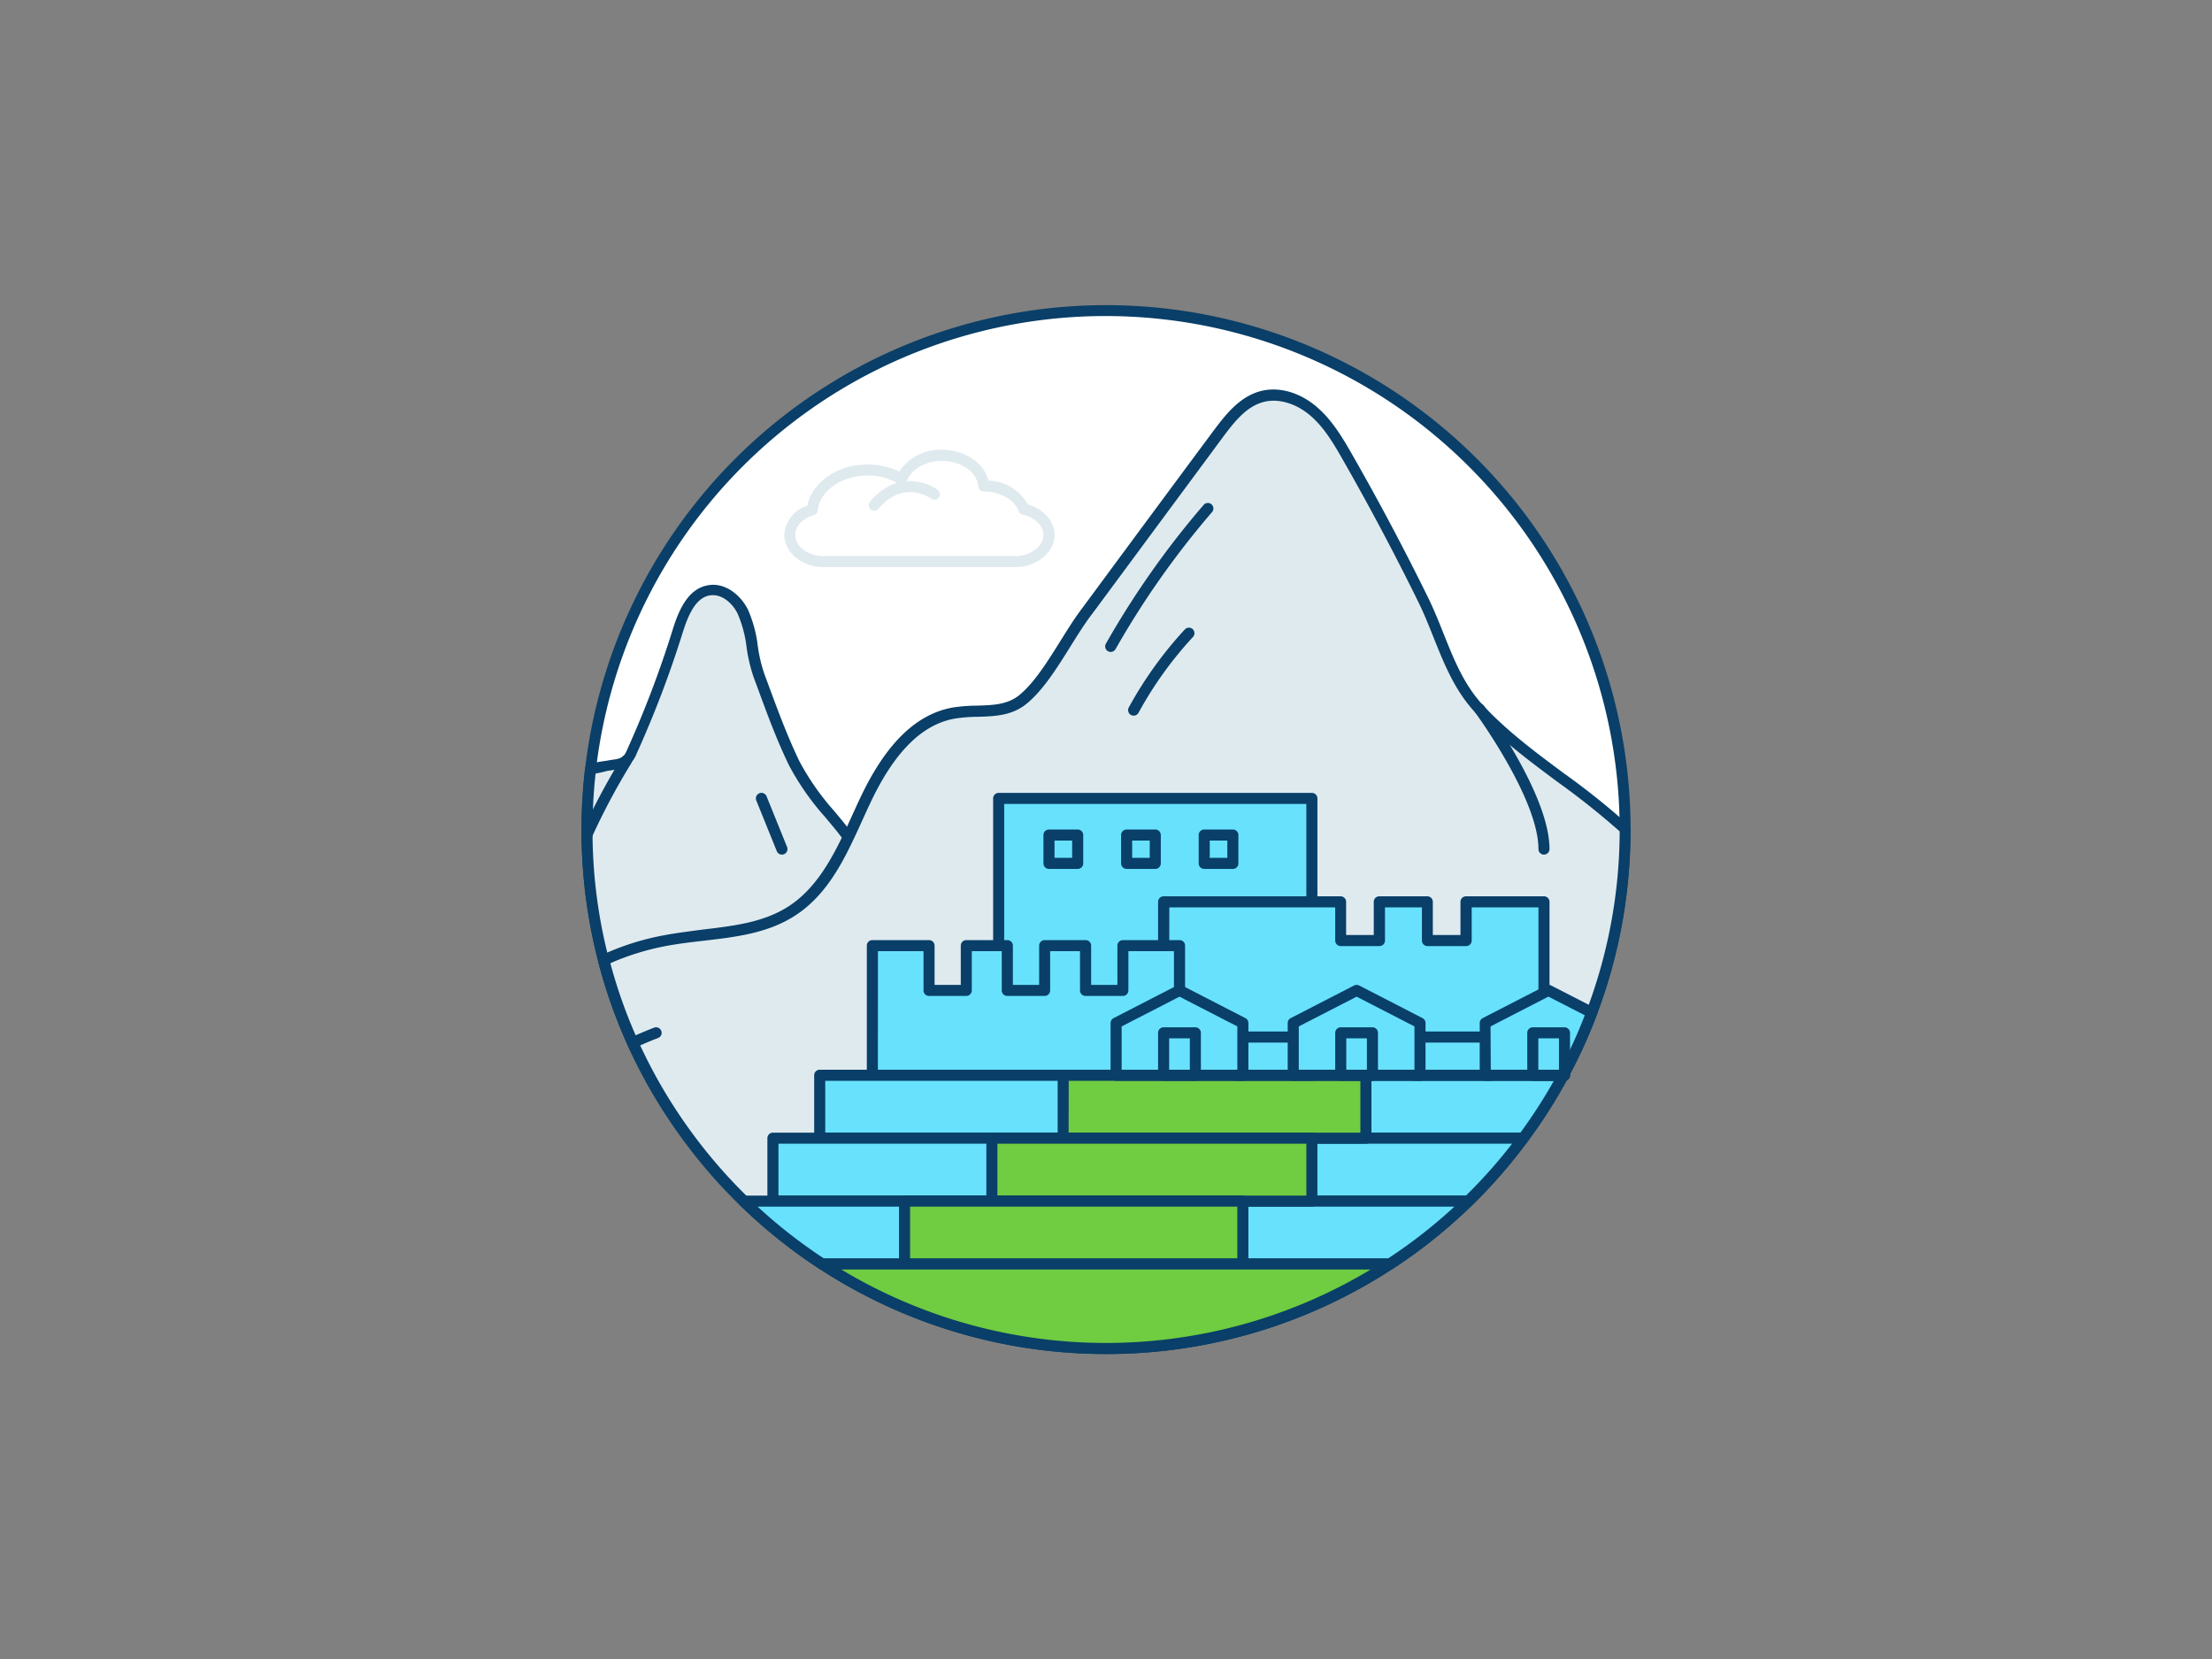 <svg xmlns="http://www.w3.org/2000/svg" viewBox="0 0 400 300"><rect x="0" y="0" width="400" height="300" fill="#808080" stroke="none"/><g id="_384_machu_pichu_outline" data-name="#384_machu_pichu_outline"><path d="M293.85,149.87V150a93.49,93.49,0,0,1-6,33.11A89.7,89.7,0,0,1,282.91,194c-.07.15-.15.29-.23.44a93.88,93.88,0,0,1-161.07,7.16,93.27,93.27,0,0,1-15.45-50.73c0-.29,0-.58,0-.87a93.85,93.85,0,0,1,187.7-.13Z" fill="#fff"/><path d="M200,244.85a94.93,94.93,0,0,1-79.23-42.7A95.91,95.91,0,0,1,113.5,189a94.36,94.36,0,0,1-8.34-38.09c0-.28,0-.58,0-.88a93.65,93.65,0,0,1,.64-11,94.85,94.85,0,0,1,189.06,10.91h0V150a94.53,94.53,0,0,1-6.08,33.46,91.27,91.27,0,0,1-5,11c0,.08-.1.21-.17.33l-.06.11a93.5,93.5,0,0,1-7.32,11.51,95.4,95.4,0,0,1-10,11.5A94.7,94.7,0,0,1,200,244.85Zm0-187.7a92.78,92.78,0,0,0-92.23,82,93.8,93.8,0,0,0-.62,10.8c0,.28,0,.56,0,.84a92.62,92.62,0,0,0,8.16,37.31,94.1,94.1,0,0,0,7.12,12.9A93,93,0,0,0,281.8,194l.06-.12c.05-.09.1-.18.14-.27a88.51,88.51,0,0,0,4.89-10.82,92.25,92.25,0,0,0,6-32.76v-.13A93,93,0,0,0,200,57.15Z" fill="#093f68"/><path d="M163.48,171a8.86,8.86,0,0,1-3.15,5.06q-1.25,1.13-2.58,2.19c-8.27,6.68-18.82,11.93-27.53,17.66l-8.61,5.68a93.27,93.27,0,0,1-15.45-50.73c0-.29,0-.58,0-.87a93.77,93.77,0,0,1,.63-10.92c1.23-.34,2.62-.49,4.31-.78a4.39,4.39,0,0,0,2.19-.79,4.27,4.27,0,0,0,1-1.54,190.34,190.34,0,0,0,8.32-21.9c1-3.14,2.48-6.87,5.73-7.35,2.53-.38,4.89,1.59,6,3.89,1.75,3.59,1.51,7.71,2.89,11.42,2,5.36,3.89,10.77,6.39,15.92s6.59,9,9.8,13.41a30.56,30.56,0,0,1,2.43,3.83C159.07,161.35,164.31,166.09,163.48,171Z" fill="#dfeaef"/><path d="M121.61,202.6a1,1,0,0,1-.83-.45,94.18,94.18,0,0,1-15.62-51.27c0-.28,0-.58,0-.88a93.65,93.65,0,0,1,.64-11,1,1,0,0,1,.72-.84,24.91,24.91,0,0,1,3-.57l1.44-.24a3.58,3.58,0,0,0,1.71-.56,3.69,3.69,0,0,0,.72-1.19,188.82,188.82,0,0,0,8.27-21.79c1.07-3.45,2.78-7.48,6.54-8,3.13-.47,5.86,2,7.06,4.44a23.22,23.22,0,0,1,1.77,6.54,26.91,26.91,0,0,0,1.16,5l.92,2.48c1.64,4.45,3.34,9,5.43,13.35a45.43,45.43,0,0,0,6.28,9c1.16,1.39,2.35,2.82,3.43,4.3a32.26,32.26,0,0,1,2.5,3.95,56.9,56.9,0,0,0,3.45,5.5c2.54,3.72,4.93,7.23,4.31,10.95a9.87,9.87,0,0,1-3.47,5.64c-.84.76-1.72,1.51-2.63,2.23-5.33,4.31-11.61,8-17.68,11.63-3.5,2.07-6.8,4-9.92,6.09l-8.61,5.68A1,1,0,0,1,121.61,202.6ZM107.7,139.89a91.09,91.09,0,0,0-.55,10.11c0,.28,0,.56,0,.84a91.9,91.9,0,0,0,14.74,49.37l7.77-5.13c3.16-2.08,6.64-4.14,10-6.13,6-3.56,12.22-7.24,17.45-11.47.88-.7,1.73-1.42,2.54-2.15a7.94,7.94,0,0,0,2.83-4.48h0c.5-2.92-1.58-6-4-9.49a57.84,57.84,0,0,1-3.56-5.69A30.79,30.79,0,0,0,152.6,152c-1-1.43-2.22-2.84-3.35-4.2a47.45,47.45,0,0,1-6.55-9.36c-2.14-4.4-3.85-9-5.51-13.53l-.92-2.48A29.09,29.09,0,0,1,135,117a21.68,21.68,0,0,0-1.6-6c-.89-1.84-2.82-3.66-5-3.34-2.66.39-4,3.76-4.92,6.65a192.19,192.19,0,0,1-8.37,22,5.19,5.19,0,0,1-1.23,1.88,5.33,5.33,0,0,1-2.69,1l-1.47.23C109,139.64,108.33,139.75,107.7,139.89Z" fill="#093f68"/><path d="M293.85,149.87V150a93.49,93.49,0,0,1-6,33.11A89.7,89.7,0,0,1,282.91,194v.44h-.23a94.4,94.4,0,0,1-31.35,34.13H148.67a93.68,93.68,0,0,1-39.52-54.95,46.08,46.08,0,0,1,11.21-3.56c7.79-1.46,16.33-1.05,23-5.41,4.74-3.11,7.62-8.08,10.09-13.29,1-2.1,1.94-4.25,2.91-6.32,3.36-7.21,8.44-14.78,16.29-16.11,4.24-.72,8.87.43,12.38-2.45,4.28-3.51,7.83-10.88,11.18-15.4l24-32.51c2.15-2.9,4.56-6,8.05-6.89,3.28-.85,6.83.52,9.39,2.74s4.33,5.21,6,8.16q7.28,12.72,13.74,25.89c3.34,6.82,4.88,14.1,10.15,19.74h0C275.37,136.6,285.52,142.15,293.85,149.87Z" fill="#dfeaef"/><path d="M251.33,229.57H148.67a1.1,1.1,0,0,1-.55-.16,95.27,95.27,0,0,1-27.35-27.26A95.91,95.91,0,0,1,113.5,189a94.37,94.37,0,0,1-5.32-15.1,1,1,0,0,1,.54-1.15,47.08,47.08,0,0,1,11.45-3.64c2.23-.42,4.54-.69,6.77-1,5.79-.68,11.26-1.31,15.82-4.32s7.41-8,9.74-12.88c.57-1.19,1.12-2.4,1.66-3.6.42-.91.83-1.82,1.25-2.71,4.69-10.08,10.26-15.53,17-16.68a30.48,30.48,0,0,1,4.24-.32c2.85-.08,5.54-.16,7.68-1.91,2.72-2.23,5.15-6.14,7.51-9.92,1.21-1.93,2.35-3.76,3.5-5.31l1.09-1.47q11.46-15.53,22.94-31c2-2.64,4.62-6.24,8.6-7.27,3.32-.86,7.17.24,10.3,3,2.61,2.29,4.43,5.29,6.22,8.43,4.8,8.39,9.43,17.12,13.77,25.94,1.05,2.16,1.94,4.37,2.79,6.51,1.9,4.75,3.69,9.24,7.19,13,4.36,4.67,9.56,8.53,14.59,12.26a135.45,135.45,0,0,1,11.68,9.35,1,1,0,0,1,.32.73V150a94.53,94.53,0,0,1-6.08,33.46,91.35,91.35,0,0,1-4.86,10.79v.19a1,1,0,0,1-.59.91,93.78,93.78,0,0,1-7.08,11.07,95.4,95.4,0,0,1-10,11.5,94.4,94.4,0,0,1-14.32,11.49A1.1,1.1,0,0,1,251.33,229.57Zm-102.36-2H251A93.62,93.62,0,0,0,281.8,194a.72.72,0,0,1,.14-.2,1.17,1.17,0,0,1,.09-.24,88.78,88.78,0,0,0,4.86-10.77,92.39,92.39,0,0,0,6-32.45,139.58,139.58,0,0,0-11.19-8.91c-5.1-3.79-10.37-7.71-14.85-12.5-3.77-4-5.71-8.9-7.6-13.62-.84-2.1-1.71-4.28-2.73-6.37-4.31-8.78-8.93-17.47-13.71-25.83-1.76-3.1-3.41-5.83-5.8-7.91-2.58-2.24-5.83-3.21-8.48-2.52-3.05.78-5.2,3.41-7.5,6.52q-11.46,15.49-22.93,31l-1.1,1.47c-1.09,1.49-2.21,3.28-3.4,5.18-2.44,3.92-5,8-7.95,10.4-2.66,2.19-5.82,2.28-8.89,2.37a28.69,28.69,0,0,0-3.95.3c-6.07,1-11.16,6.11-15.55,15.54-.42.89-.83,1.79-1.24,2.69-.55,1.22-1.1,2.44-1.68,3.64-2.44,5.16-5.4,10.39-10.44,13.7s-10.92,3.95-16.69,4.63c-2.19.25-4.47.52-6.63.92a46.28,46.28,0,0,0-10.21,3.14,91.78,91.78,0,0,0,12.11,26.87A93.57,93.57,0,0,0,149,227.57ZM282.91,194h0Z" fill="#093f68"/><rect x="180.59" y="144.38" width="56.64" height="50.07" fill="#68e1fd"/><path d="M237.23,195.44H180.59a1,1,0,0,1-1-1V144.38a1,1,0,0,1,1-1h56.64a1,1,0,0,1,1,1v50.06A1,1,0,0,1,237.23,195.44Zm-55.64-2h54.64V145.38H181.59Z" fill="#093f68"/><polygon points="279.2 163.09 279.2 194.44 210.42 194.44 210.42 163.09 242.45 163.09 242.45 170.08 249.45 170.08 249.45 163.09 258.13 163.09 258.13 170.08 265.13 170.08 265.13 163.09 279.2 163.09" fill="#68e1fd"/><path d="M279.2,195.44H210.42a1,1,0,0,1-1-1V163.08a1,1,0,0,1,1-1h32a1,1,0,0,1,1,1v6h5v-6a1,1,0,0,1,1-1h8.68a1,1,0,0,1,1,1v6h5v-6a1,1,0,0,1,1-1H279.2a1,1,0,0,1,1,1v31.36A1,1,0,0,1,279.2,195.44Zm-67.78-2H278.2V164.08H266.13v6a1,1,0,0,1-1,1h-7a1,1,0,0,1-1-1v-6h-6.68v6a1,1,0,0,1-1,1h-7a1,1,0,0,1-1-1v-6h-30Z" fill="#093f68"/><polygon points="213.29 171.01 213.29 194.44 157.75 194.44 157.75 171.01 167.99 171.01 167.99 179.11 174.73 179.11 174.73 171.01 182.15 171.01 182.15 179.11 188.9 179.11 188.9 171.01 196.3 171.01 196.3 179.11 203.05 179.11 203.05 171.01 213.29 171.01" fill="#68e1fd"/><path d="M213.29,195.44H157.75a1,1,0,0,1-1-1V171a1,1,0,0,1,1-1H168a1,1,0,0,1,1,1v7.1h4.74V171a1,1,0,0,1,1-1h7.42a1,1,0,0,1,1,1v7.1h4.75V171a1,1,0,0,1,1-1h7.4a1,1,0,0,1,1,1v7.1h4.75V171a1,1,0,0,1,1-1h10.24a1,1,0,0,1,1,1v23.43A1,1,0,0,1,213.29,195.44Zm-54.54-2h53.54V172h-8.24v7.1a1,1,0,0,1-1,1H196.3a1,1,0,0,1-1-1V172h-5.4v7.1a1,1,0,0,1-1,1h-6.75a1,1,0,0,1-1-1V172h-5.42v7.1a1,1,0,0,1-1,1H168a1,1,0,0,1-1-1V172h-8.24Z" fill="#093f68"/><path d="M282.68,194.44a92.81,92.81,0,0,1-7.24,11.38H148.23V194.44Z" fill="#68e1fd"/><path d="M275.44,206.82H148.23a1,1,0,0,1-1-1V194.44a1,1,0,0,1,1-1H282.68a1,1,0,0,1,.88,1.47,93.5,93.5,0,0,1-7.32,11.51A1,1,0,0,1,275.44,206.82Zm-126.21-2H274.94a93.85,93.85,0,0,0,6.05-9.38H149.23Z" fill="#093f68"/><path d="M275.44,205.82a92.82,92.82,0,0,1-9.94,11.38H139.77V205.82Z" fill="#68e1fd"/><path d="M265.5,218.2H139.77a1,1,0,0,1-1-1V205.82a1,1,0,0,1,1-1H275.44a1,1,0,0,1,.8,1.59,94.73,94.73,0,0,1-10,11.51A1,1,0,0,1,265.5,218.2Zm-124.73-2H265.09a91.75,91.75,0,0,0,8.34-9.38H140.77Z" fill="#093f68"/><path d="M265.5,217.2a93,93,0,0,1-14.17,11.37H148.67A93,93,0,0,1,134.5,217.2Z" fill="#68e1fd"/><path d="M251.33,229.57H148.67a1.1,1.1,0,0,1-.55-.16,94.4,94.4,0,0,1-14.32-11.49,1,1,0,0,1,.7-1.72h131a1,1,0,0,1,.7,1.72,94.4,94.4,0,0,1-14.32,11.49A1.1,1.1,0,0,1,251.33,229.57Zm-102.36-2H251a92.13,92.13,0,0,0,12-9.37H137A92.13,92.13,0,0,0,149,227.57Z" fill="#093f68"/><rect x="192.26" y="194.44" width="54.76" height="11.38" fill="#70cc40"/><path d="M247,206.82H192.26a1,1,0,0,1-1-1V194.44a1,1,0,0,1,1-1H247a1,1,0,0,1,1,1v11.38A1,1,0,0,1,247,206.82Zm-53.76-2H246v-9.38H193.26Z" fill="#093f68"/><rect x="179.36" y="205.82" width="57.87" height="11.38" fill="#70cc40"/><path d="M237.23,218.2H179.36a1,1,0,0,1-1-1V205.82a1,1,0,0,1,1-1h57.87a1,1,0,0,1,1,1V217.2A1,1,0,0,1,237.23,218.2Zm-56.87-2h55.87v-9.38H180.36Z" fill="#093f68"/><rect x="163.57" y="217.2" width="61.18" height="11.38" fill="#70cc40"/><path d="M224.75,229.57H163.57a1,1,0,0,1-1-1V217.2a1,1,0,0,1,1-1h61.18a1,1,0,0,1,1,1v11.37A1,1,0,0,1,224.75,229.57Zm-60.18-2h59.18V218.2H164.57Z" fill="#093f68"/><rect x="223.4" y="187.53" width="13.83" height="6.91" fill="#68e1fd"/><path d="M237.23,195.44H223.4a1,1,0,0,1-1-1v-6.91a1,1,0,0,1,1-1h13.83a1,1,0,0,1,1,1v6.91A1,1,0,0,1,237.23,195.44Zm-12.83-2h11.83v-4.91H224.4Z" fill="#093f68"/><rect x="255.77" y="187.53" width="13.83" height="6.91" fill="#68e1fd"/><path d="M269.59,195.44H255.77a1,1,0,0,1-1-1v-6.91a1,1,0,0,1,1-1h13.82a1,1,0,0,1,1,1v6.91A1,1,0,0,1,269.59,195.44Zm-12.82-2h11.82v-4.91H256.77Z" fill="#093f68"/><polygon points="224.75 194.44 201.83 194.44 201.83 185 213.29 179.1 224.75 185 224.75 194.44" fill="#68e1fd"/><path d="M224.75,195.44H201.83a1,1,0,0,1-1-1V185a1,1,0,0,1,.54-.89l11.46-5.9a1,1,0,0,1,.92,0l11.46,5.9a1,1,0,0,1,.54.89v9.44A1,1,0,0,1,224.75,195.44Zm-21.92-2h20.92v-7.83l-10.46-5.38-10.46,5.38Z" fill="#093f68"/><rect x="210.43" y="186.77" width="5.73" height="7.67" fill="#68e1fd"/><path d="M216.16,195.44h-5.74a1,1,0,0,1-1-1v-7.67a1,1,0,0,1,1-1h5.74a1,1,0,0,1,1,1v7.67A1,1,0,0,1,216.16,195.44Zm-4.74-2h3.74v-5.67h-3.74Z" fill="#093f68"/><polygon points="256.78 194.44 233.85 194.44 233.85 185 245.32 179.1 256.78 185 256.78 194.44" fill="#68e1fd"/><path d="M256.78,195.44H233.86a1,1,0,0,1-1-1V185a1,1,0,0,1,.54-.89l11.46-5.9a1,1,0,0,1,.92,0l11.46,5.9a1,1,0,0,1,.54.89v9.44A1,1,0,0,1,256.78,195.44Zm-21.92-2h20.92v-7.83l-10.46-5.38-10.46,5.38Z" fill="#093f68"/><rect x="242.45" y="186.77" width="5.73" height="7.67" fill="#68e1fd"/><path d="M248.18,195.44h-5.73a1,1,0,0,1-1-1v-7.67a1,1,0,0,1,1-1h5.73a1,1,0,0,1,1,1v7.67A1,1,0,0,1,248.18,195.44Zm-4.73-2h3.73v-5.67h-3.73Z" fill="#093f68"/><path d="M287.83,183.11A89.7,89.7,0,0,1,282.91,194v.44H268.58V185l10.62-5.47.84-.43Z" fill="#68e1fd"/><path d="M282.91,195.44H268.58a1,1,0,0,1-1-1V185a1,1,0,0,1,.54-.89l11.46-5.9a1,1,0,0,1,.92,0l7.79,4a1,1,0,0,1,.48,1.24,91.35,91.35,0,0,1-4.86,10.79v.19A1,1,0,0,1,282.91,195.44Zm0-1.44h0Zm-13.33-.56h12.5a89,89,0,0,0,4.5-9.85L280,180.22l-10.46,5.39Z" fill="#093f68"/><rect x="277.18" y="186.77" width="5.73" height="7.67" fill="#68e1fd"/><path d="M282.91,195.44h-5.73a1,1,0,0,1-1-1v-7.67a1,1,0,0,1,1-1h5.73a1,1,0,0,1,1,1v7.67A1,1,0,0,1,282.91,195.44Zm-4.73-2h3.73v-5.67h-3.73Z" fill="#093f68"/><rect x="189.69" y="150.95" width="5.18" height="5.18" fill="#68e1fd"/><path d="M194.88,157.13h-5.19a1,1,0,0,1-1-1V151a1,1,0,0,1,1-1h5.19a1,1,0,0,1,1,1v5.18A1,1,0,0,1,194.88,157.13Zm-4.19-2h3.19V152h-3.19Z" fill="#093f68"/><rect x="203.73" y="150.95" width="5.18" height="5.18" fill="#68e1fd"/><path d="M208.91,157.13h-5.18a1,1,0,0,1-1-1V151a1,1,0,0,1,1-1h5.18a1,1,0,0,1,1,1v5.18A1,1,0,0,1,208.91,157.13Zm-4.18-2h3.18V152h-3.18Z" fill="#093f68"/><rect x="217.76" y="150.95" width="5.18" height="5.18" fill="#68e1fd"/><path d="M222.94,157.13h-5.18a1,1,0,0,1-1-1V151a1,1,0,0,1,1-1h5.18a1,1,0,0,1,1,1v5.18A1,1,0,0,1,222.94,157.13Zm-4.18-2h3.18V152h-3.18Z" fill="#093f68"/><path d="M279.2,154.54a1,1,0,0,1-1-1c0-9.1-11.36-24.58-11.47-24.74a1,1,0,0,1,.21-1.39,1,1,0,0,1,1.4.21c.48.65,11.86,16.16,11.86,25.92A1,1,0,0,1,279.2,154.54Z" fill="#093f68"/><path d="M106.16,151.87a1,1,0,0,1-.41-.09,1,1,0,0,1-.5-1.32A127.34,127.34,0,0,1,112.43,137a1,1,0,0,1,1.7,1.06,122,122,0,0,0-7.06,13.24A1,1,0,0,1,106.16,151.87Z" fill="#093f68"/><path d="M141.4,154.54a1,1,0,0,1-.93-.62l-3.71-9.17a1,1,0,0,1,1.86-.75l3.71,9.17a1,1,0,0,1-.56,1.3A1,1,0,0,1,141.4,154.54Z" fill="#093f68"/><path d="M114.41,189.56a1,1,0,0,1-.91-.58,1,1,0,0,1,.49-1.33c2.4-1.11,4.23-1.79,4.3-1.82a1,1,0,1,1,.7,1.88s-1.84.68-4.16,1.76A1,1,0,0,1,114.41,189.56Z" fill="#093f68"/><path d="M218.42,92a157,157,0,0,0-17.57,24.94" fill="#68e1fd"/><path d="M200.85,117.89a1,1,0,0,1-.49-.13,1,1,0,0,1-.38-1.36,157.88,157.88,0,0,1,17.68-25.1,1,1,0,0,1,1.52,1.3,156.17,156.17,0,0,0-17.46,24.79A1,1,0,0,1,200.85,117.89Z" fill="#093f68"/><path d="M205,128.41a69.53,69.53,0,0,1,10-13.91" fill="#68e1fd"/><path d="M205,129.41a1,1,0,0,1-.48-.12,1,1,0,0,1-.4-1.36,70.71,70.71,0,0,1,10.14-14.11,1,1,0,0,1,1.47,1.36,68.48,68.48,0,0,0-9.85,13.71A1,1,0,0,1,205,129.41Z" fill="#093f68"/><path d="M251.33,228.57a93.86,93.86,0,0,1-102.66,0Z" fill="#70cc40"/><path d="M200,244.85a94.47,94.47,0,0,1-51.88-15.44,1,1,0,0,1,.55-1.84H251.33a1,1,0,0,1,.55,1.84A94.47,94.47,0,0,1,200,244.85Zm-47.86-15.28a92.88,92.88,0,0,0,95.72,0Z" fill="#093f68"/><path d="M183.46,102.56h-34.4c-4,0-7.24-2.62-7.24-5.83A5.9,5.9,0,0,1,146,91.44c.81-4.23,5.44-7.45,10.88-7.45a13,13,0,0,1,5.73,1.28,8.94,8.94,0,0,1,7.73-3.93c4.14,0,7.64,2.38,8.4,5.56a8.48,8.48,0,0,1,7.14,4.33c2.86.81,4.81,3,4.81,5.5C190.69,99.94,187.45,102.56,183.46,102.56ZM156.88,86c-4.7,0-8.65,2.76-9,6.29a1,1,0,0,1-.72.87c-2,.58-3.36,2-3.36,3.58,0,2.11,2.35,3.83,5.24,3.83h34.4c2.88,0,5.23-1.72,5.23-3.83,0-1.68-1.54-3.19-3.74-3.68a1,1,0,0,1-.72-.62c-.8-2.1-3.4-3.56-6.32-3.56a1,1,0,0,1-1-.93c-.19-2.58-3.07-4.6-6.55-4.6-3,0-5.58,1.5-6.34,3.64a1,1,0,0,1-1.46.52A10.86,10.86,0,0,0,156.88,86Z" fill="#dfeaef"/><path d="M158.09,92.35a1,1,0,0,1-.76-1.65c5.86-6.83,12.18-2.16,12.24-2.12a1,1,0,0,1-1.21,1.6c-.21-.16-4.9-3.54-9.51,1.82A1,1,0,0,1,158.09,92.35Z" fill="#dfeaef"/></g></svg>